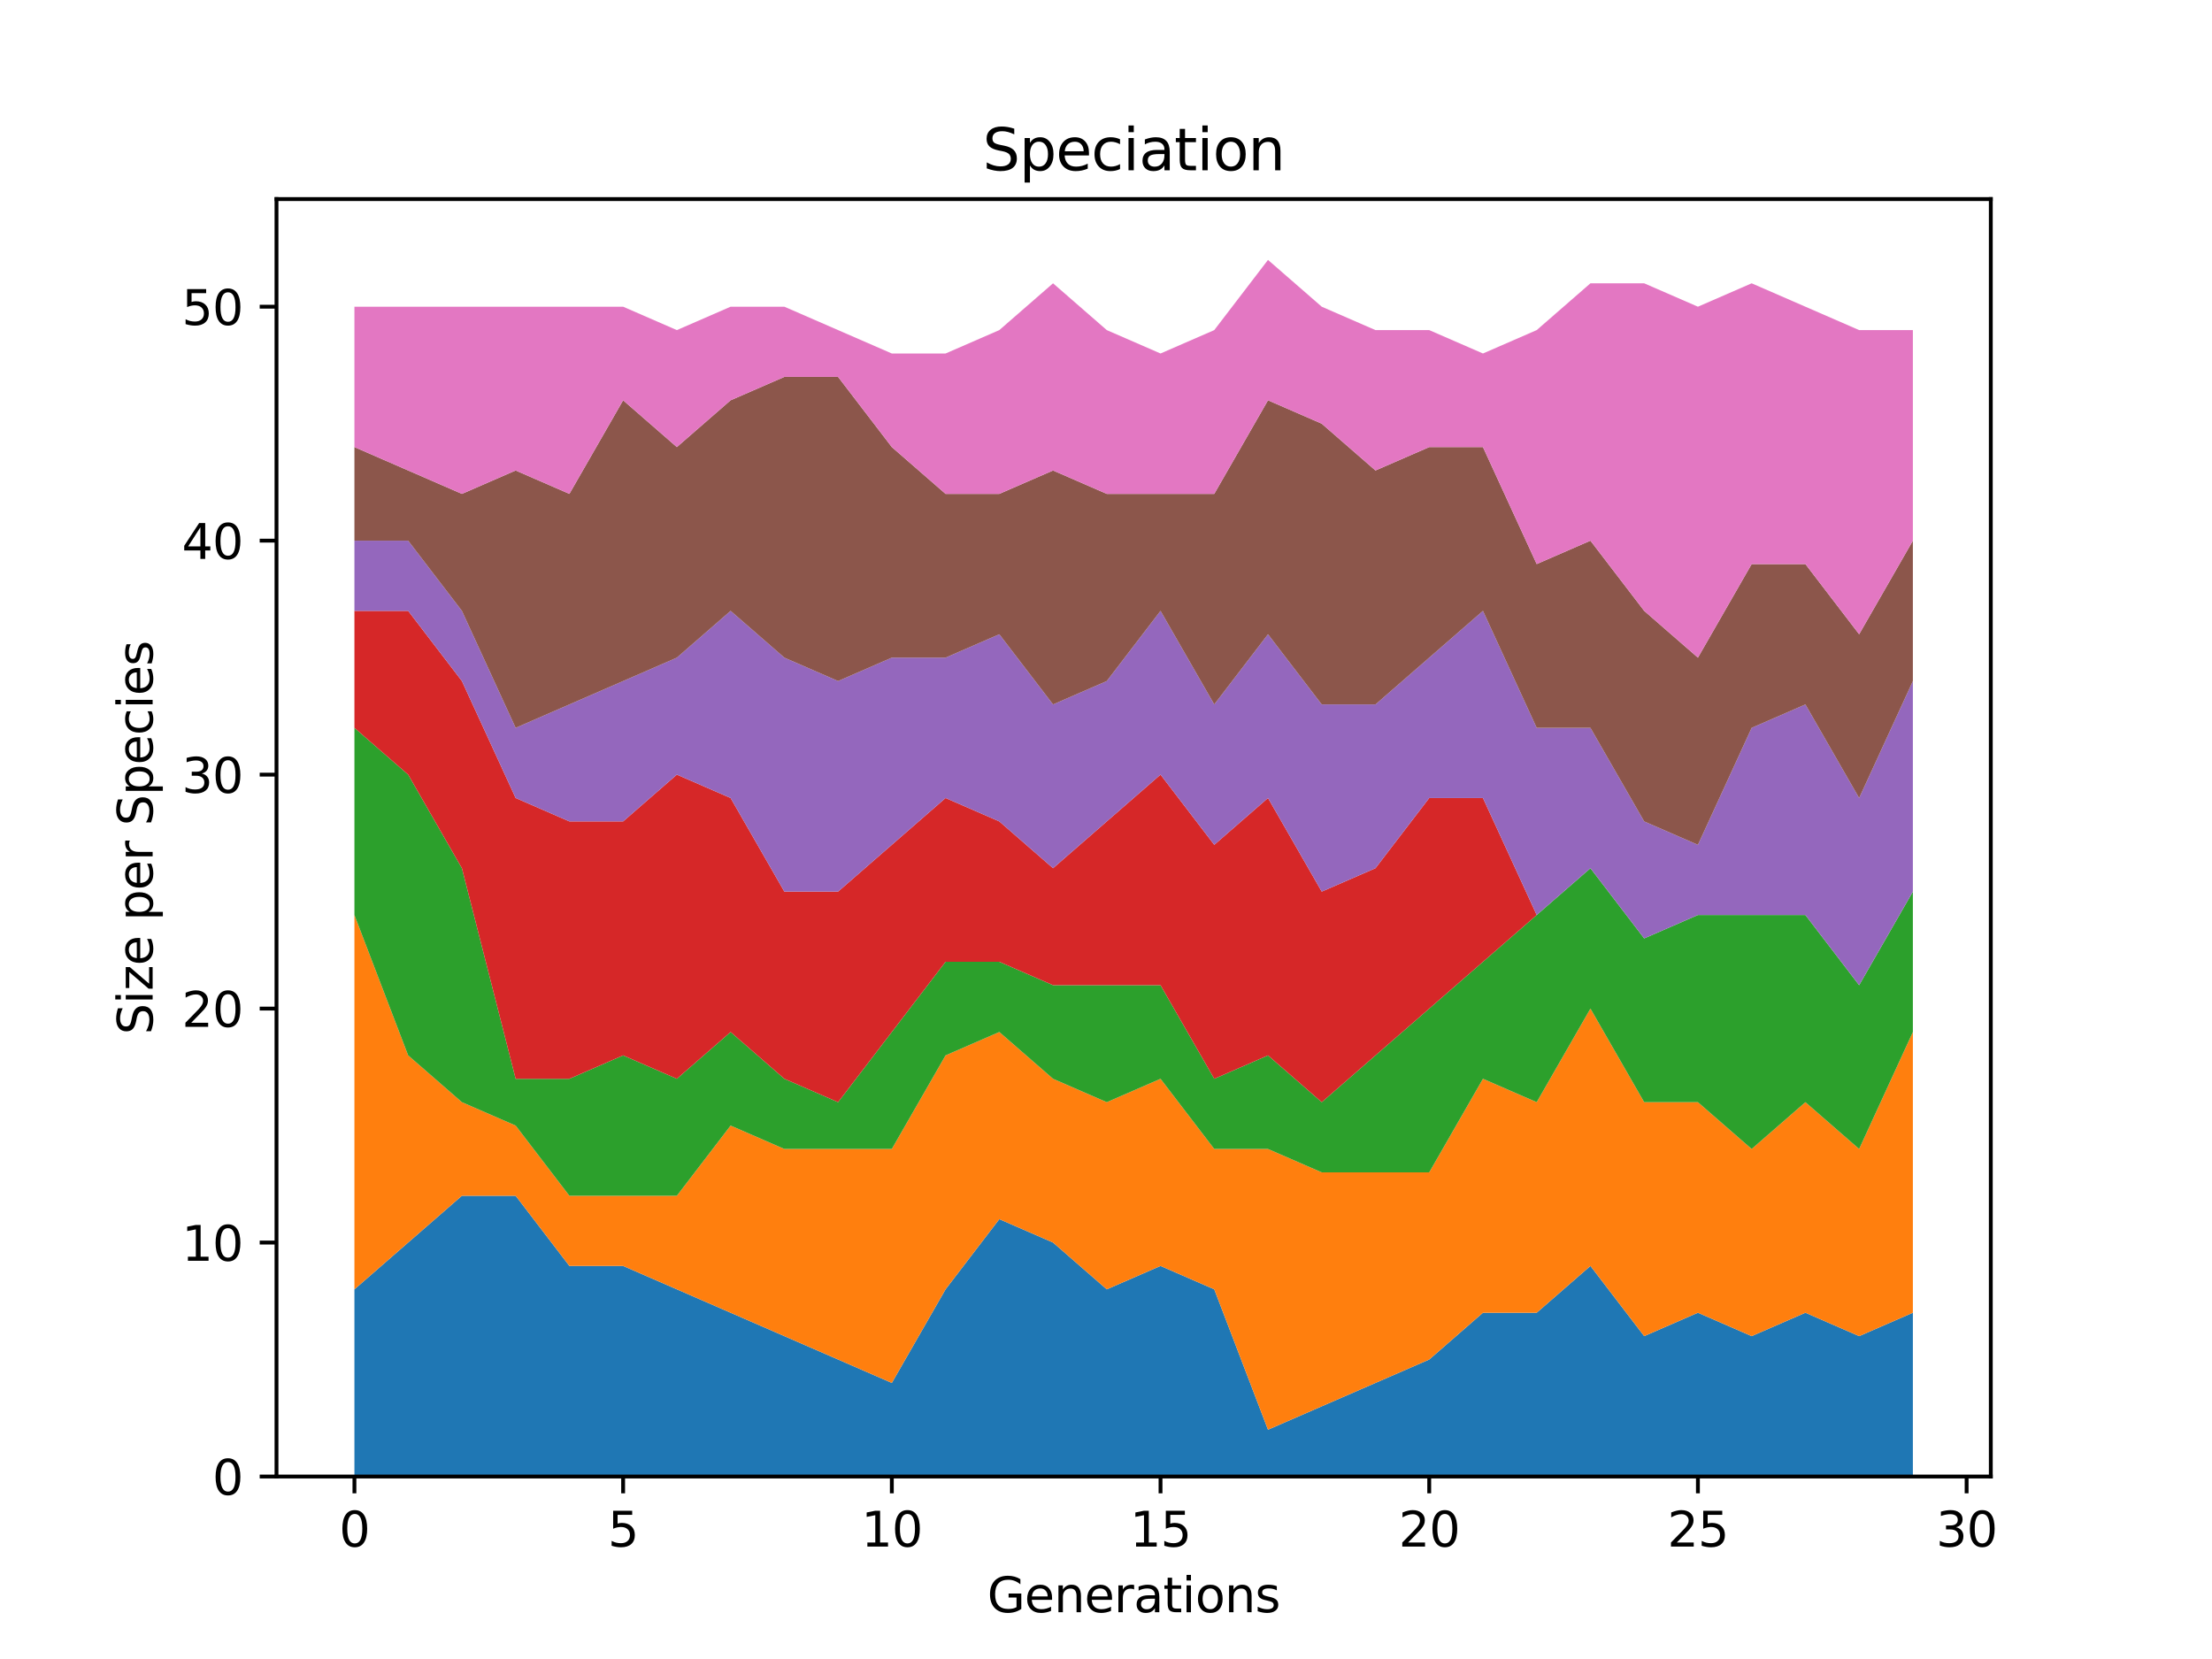 <?xml version="1.0" encoding="utf-8" standalone="no"?>
<!DOCTYPE svg PUBLIC "-//W3C//DTD SVG 1.1//EN"
  "http://www.w3.org/Graphics/SVG/1.1/DTD/svg11.dtd">
<svg height="345.6pt" version="1.1" viewBox="0 0 460.8 345.6" width="460.8pt" xmlns="http://www.w3.org/2000/svg" xmlns:xlink="http://www.w3.org/1999/xlink">
 <defs>
  <style type="text/css">*{stroke-linecap:butt;stroke-linejoin:round;}</style>
 </defs>
 <g id="figure_1">
  <g id="patch_1">
   <path d="M 0 345.6 
L 460.8 345.6 
L 460.8 0 
L 0 0 
z
" style="fill:#ffffff;"/>
  </g>
  <g id="axes_1">
   <g id="patch_2">
    <path d="M 57.6 307.584 
L 414.72 307.584 
L 414.72 41.472 
L 57.6 41.472 
z
" style="fill:#ffffff;"/>
   </g>
   <g id="PolyCollection_1">
    <path clip-path="url(#pd752c44827)" d="M 73.833 268.593 
L 73.833 307.584 
L 85.028 307.584 
L 96.223 307.584 
L 107.418 307.584 
L 118.613 307.584 
L 129.808 307.584 
L 141.003 307.584 
L 152.198 307.584 
L 163.393 307.584 
L 174.588 307.584 
L 185.783 307.584 
L 196.978 307.584 
L 208.173 307.584 
L 219.368 307.584 
L 230.563 307.584 
L 241.757 307.584 
L 252.952 307.584 
L 264.147 307.584 
L 275.342 307.584 
L 286.537 307.584 
L 297.732 307.584 
L 308.927 307.584 
L 320.122 307.584 
L 331.317 307.584 
L 342.512 307.584 
L 353.707 307.584 
L 364.902 307.584 
L 376.097 307.584 
L 387.292 307.584 
L 398.487 307.584 
L 398.487 273.467 
L 398.487 273.467 
L 387.292 278.341 
L 376.097 273.467 
L 364.902 278.341 
L 353.707 273.467 
L 342.512 278.341 
L 331.317 263.719 
L 320.122 273.467 
L 308.927 273.467 
L 297.732 283.215 
L 286.537 288.089 
L 275.342 292.962 
L 264.147 297.836 
L 252.952 268.593 
L 241.757 263.719 
L 230.563 268.593 
L 219.368 258.846 
L 208.173 253.972 
L 196.978 268.593 
L 185.783 288.089 
L 174.588 283.215 
L 163.393 278.341 
L 152.198 273.467 
L 141.003 268.593 
L 129.808 263.719 
L 118.613 263.719 
L 107.418 249.098 
L 96.223 249.098 
L 85.028 258.846 
L 73.833 268.593 
z
" style="fill:#1f77b4;"/>
   </g>
   <g id="PolyCollection_2">
    <path clip-path="url(#pd752c44827)" d="M 73.833 190.612 
L 73.833 268.593 
L 85.028 258.846 
L 96.223 249.098 
L 107.418 249.098 
L 118.613 263.719 
L 129.808 263.719 
L 141.003 268.593 
L 152.198 273.467 
L 163.393 278.341 
L 174.588 283.215 
L 185.783 288.089 
L 196.978 268.593 
L 208.173 253.972 
L 219.368 258.846 
L 230.563 268.593 
L 241.757 263.719 
L 252.952 268.593 
L 264.147 297.836 
L 275.342 292.962 
L 286.537 288.089 
L 297.732 283.215 
L 308.927 273.467 
L 320.122 273.467 
L 331.317 263.719 
L 342.512 278.341 
L 353.707 273.467 
L 364.902 278.341 
L 376.097 273.467 
L 387.292 278.341 
L 398.487 273.467 
L 398.487 214.981 
L 398.487 214.981 
L 387.292 239.35 
L 376.097 229.602 
L 364.902 239.35 
L 353.707 229.602 
L 342.512 229.602 
L 331.317 210.107 
L 320.122 229.602 
L 308.927 224.729 
L 297.732 244.224 
L 286.537 244.224 
L 275.342 244.224 
L 264.147 239.35 
L 252.952 239.35 
L 241.757 224.729 
L 230.563 229.602 
L 219.368 224.729 
L 208.173 214.981 
L 196.978 219.855 
L 185.783 239.35 
L 174.588 239.35 
L 163.393 239.35 
L 152.198 234.476 
L 141.003 249.098 
L 129.808 249.098 
L 118.613 249.098 
L 107.418 234.476 
L 96.223 229.602 
L 85.028 219.855 
L 73.833 190.612 
z
" style="fill:#ff7f0e;"/>
   </g>
   <g id="PolyCollection_3">
    <path clip-path="url(#pd752c44827)" d="M 73.833 151.621 
L 73.833 190.612 
L 85.028 219.855 
L 96.223 229.602 
L 107.418 234.476 
L 118.613 249.098 
L 129.808 249.098 
L 141.003 249.098 
L 152.198 234.476 
L 163.393 239.35 
L 174.588 239.35 
L 185.783 239.35 
L 196.978 219.855 
L 208.173 214.981 
L 219.368 224.729 
L 230.563 229.602 
L 241.757 224.729 
L 252.952 239.35 
L 264.147 239.35 
L 275.342 244.224 
L 286.537 244.224 
L 297.732 244.224 
L 308.927 224.729 
L 320.122 229.602 
L 331.317 210.107 
L 342.512 229.602 
L 353.707 229.602 
L 364.902 239.35 
L 376.097 229.602 
L 387.292 239.35 
L 398.487 214.981 
L 398.487 185.738 
L 398.487 185.738 
L 387.292 205.233 
L 376.097 190.612 
L 364.902 190.612 
L 353.707 190.612 
L 342.512 195.486 
L 331.317 180.864 
L 320.122 190.612 
L 308.927 200.359 
L 297.732 210.107 
L 286.537 219.855 
L 275.342 229.602 
L 264.147 219.855 
L 252.952 224.729 
L 241.757 205.233 
L 230.563 205.233 
L 219.368 205.233 
L 208.173 200.359 
L 196.978 200.359 
L 185.783 214.981 
L 174.588 229.602 
L 163.393 224.729 
L 152.198 214.981 
L 141.003 224.729 
L 129.808 219.855 
L 118.613 224.729 
L 107.418 224.729 
L 96.223 180.864 
L 85.028 161.369 
L 73.833 151.621 
z
" style="fill:#2ca02c;"/>
   </g>
   <g id="PolyCollection_4">
    <path clip-path="url(#pd752c44827)" d="M 73.833 127.252 
L 73.833 151.621 
L 85.028 161.369 
L 96.223 180.864 
L 107.418 224.729 
L 118.613 224.729 
L 129.808 219.855 
L 141.003 224.729 
L 152.198 214.981 
L 163.393 224.729 
L 174.588 229.602 
L 185.783 214.981 
L 196.978 200.359 
L 208.173 200.359 
L 219.368 205.233 
L 230.563 205.233 
L 241.757 205.233 
L 252.952 224.729 
L 264.147 219.855 
L 275.342 229.602 
L 286.537 219.855 
L 297.732 210.107 
L 308.927 200.359 
L 320.122 190.612 
L 331.317 180.864 
L 342.512 195.486 
L 353.707 190.612 
L 364.902 190.612 
L 376.097 190.612 
L 387.292 205.233 
L 398.487 185.738 
L 398.487 185.738 
L 398.487 185.738 
L 387.292 205.233 
L 376.097 190.612 
L 364.902 190.612 
L 353.707 190.612 
L 342.512 195.486 
L 331.317 180.864 
L 320.122 190.612 
L 308.927 166.242 
L 297.732 166.242 
L 286.537 180.864 
L 275.342 185.738 
L 264.147 166.242 
L 252.952 175.99 
L 241.757 161.369 
L 230.563 171.116 
L 219.368 180.864 
L 208.173 171.116 
L 196.978 166.242 
L 185.783 175.99 
L 174.588 185.738 
L 163.393 185.738 
L 152.198 166.242 
L 141.003 161.369 
L 129.808 171.116 
L 118.613 171.116 
L 107.418 166.242 
L 96.223 141.873 
L 85.028 127.252 
L 73.833 127.252 
z
" style="fill:#d62728;"/>
   </g>
   <g id="PolyCollection_5">
    <path clip-path="url(#pd752c44827)" d="M 73.833 112.63 
L 73.833 127.252 
L 85.028 127.252 
L 96.223 141.873 
L 107.418 166.242 
L 118.613 171.116 
L 129.808 171.116 
L 141.003 161.369 
L 152.198 166.242 
L 163.393 185.738 
L 174.588 185.738 
L 185.783 175.99 
L 196.978 166.242 
L 208.173 171.116 
L 219.368 180.864 
L 230.563 171.116 
L 241.757 161.369 
L 252.952 175.99 
L 264.147 166.242 
L 275.342 185.738 
L 286.537 180.864 
L 297.732 166.242 
L 308.927 166.242 
L 320.122 190.612 
L 331.317 180.864 
L 342.512 195.486 
L 353.707 190.612 
L 364.902 190.612 
L 376.097 190.612 
L 387.292 205.233 
L 398.487 185.738 
L 398.487 141.873 
L 398.487 141.873 
L 387.292 166.242 
L 376.097 146.747 
L 364.902 151.621 
L 353.707 175.99 
L 342.512 171.116 
L 331.317 151.621 
L 320.122 151.621 
L 308.927 127.252 
L 297.732 136.999 
L 286.537 146.747 
L 275.342 146.747 
L 264.147 132.126 
L 252.952 146.747 
L 241.757 127.252 
L 230.563 141.873 
L 219.368 146.747 
L 208.173 132.126 
L 196.978 136.999 
L 185.783 136.999 
L 174.588 141.873 
L 163.393 136.999 
L 152.198 127.252 
L 141.003 136.999 
L 129.808 141.873 
L 118.613 146.747 
L 107.418 151.621 
L 96.223 127.252 
L 85.028 112.63 
L 73.833 112.63 
z
" style="fill:#9467bd;"/>
   </g>
   <g id="PolyCollection_6">
    <path clip-path="url(#pd752c44827)" d="M 73.833 93.135 
L 73.833 112.63 
L 85.028 112.63 
L 96.223 127.252 
L 107.418 151.621 
L 118.613 146.747 
L 129.808 141.873 
L 141.003 136.999 
L 152.198 127.252 
L 163.393 136.999 
L 174.588 141.873 
L 185.783 136.999 
L 196.978 136.999 
L 208.173 132.126 
L 219.368 146.747 
L 230.563 141.873 
L 241.757 127.252 
L 252.952 146.747 
L 264.147 132.126 
L 275.342 146.747 
L 286.537 146.747 
L 297.732 136.999 
L 308.927 127.252 
L 320.122 151.621 
L 331.317 151.621 
L 342.512 171.116 
L 353.707 175.99 
L 364.902 151.621 
L 376.097 146.747 
L 387.292 166.242 
L 398.487 141.873 
L 398.487 112.63 
L 398.487 112.63 
L 387.292 132.126 
L 376.097 117.504 
L 364.902 117.504 
L 353.707 136.999 
L 342.512 127.252 
L 331.317 112.63 
L 320.122 117.504 
L 308.927 93.135 
L 297.732 93.135 
L 286.537 98.009 
L 275.342 88.261 
L 264.147 83.387 
L 252.952 102.882 
L 241.757 102.882 
L 230.563 102.882 
L 219.368 98.009 
L 208.173 102.882 
L 196.978 102.882 
L 185.783 93.135 
L 174.588 78.513 
L 163.393 78.513 
L 152.198 83.387 
L 141.003 93.135 
L 129.808 83.387 
L 118.613 102.882 
L 107.418 98.009 
L 96.223 102.882 
L 85.028 98.009 
L 73.833 93.135 
z
" style="fill:#8c564b;"/>
   </g>
   <g id="PolyCollection_7">
    <path clip-path="url(#pd752c44827)" d="M 73.833 63.892 
L 73.833 93.135 
L 85.028 98.009 
L 96.223 102.882 
L 107.418 98.009 
L 118.613 102.882 
L 129.808 83.387 
L 141.003 93.135 
L 152.198 83.387 
L 163.393 78.513 
L 174.588 78.513 
L 185.783 93.135 
L 196.978 102.882 
L 208.173 102.882 
L 219.368 98.009 
L 230.563 102.882 
L 241.757 102.882 
L 252.952 102.882 
L 264.147 83.387 
L 275.342 88.261 
L 286.537 98.009 
L 297.732 93.135 
L 308.927 93.135 
L 320.122 117.504 
L 331.317 112.63 
L 342.512 127.252 
L 353.707 136.999 
L 364.902 117.504 
L 376.097 117.504 
L 387.292 132.126 
L 398.487 112.63 
L 398.487 68.766 
L 398.487 68.766 
L 387.292 68.766 
L 376.097 63.892 
L 364.902 59.018 
L 353.707 63.892 
L 342.512 59.018 
L 331.317 59.018 
L 320.122 68.766 
L 308.927 73.639 
L 297.732 68.766 
L 286.537 68.766 
L 275.342 63.892 
L 264.147 54.144 
L 252.952 68.766 
L 241.757 73.639 
L 230.563 68.766 
L 219.368 59.018 
L 208.173 68.766 
L 196.978 73.639 
L 185.783 73.639 
L 174.588 68.766 
L 163.393 63.892 
L 152.198 63.892 
L 141.003 68.766 
L 129.808 63.892 
L 118.613 63.892 
L 107.418 63.892 
L 96.223 63.892 
L 85.028 63.892 
L 73.833 63.892 
z
" style="fill:#e377c2;"/>
   </g>
   <g id="matplotlib.axis_1">
    <g id="xtick_1">
     <g id="line2d_1">
      <defs>
       <path d="M 0 0 
L 0 3.5 
" id="m99854e7abf" style="stroke:#000000;stroke-width:0.8;"/>
      </defs>
      <g>
       <use style="stroke:#000000;stroke-width:0.8;" x="73.833" xlink:href="#m99854e7abf" y="307.584"/>
      </g>
     </g>
     <g id="text_1">
      <!-- 0 -->
      <g transform="translate(70.651 322.182)scale(0.1 -0.1)">
       <defs>
        <path d="M 2034 4250 
Q 1547 4250 1301 3770 
Q 1056 3291 1056 2328 
Q 1056 1369 1301 889 
Q 1547 409 2034 409 
Q 2525 409 2770 889 
Q 3016 1369 3016 2328 
Q 3016 3291 2770 3770 
Q 2525 4250 2034 4250 
z
M 2034 4750 
Q 2819 4750 3233 4129 
Q 3647 3509 3647 2328 
Q 3647 1150 3233 529 
Q 2819 -91 2034 -91 
Q 1250 -91 836 529 
Q 422 1150 422 2328 
Q 422 3509 836 4129 
Q 1250 4750 2034 4750 
z
" id="DejaVuSans-30" transform="scale(0.016)"/>
       </defs>
       <use xlink:href="#DejaVuSans-30"/>
      </g>
     </g>
    </g>
    <g id="xtick_2">
     <g id="line2d_2">
      <g>
       <use style="stroke:#000000;stroke-width:0.8;" x="129.808" xlink:href="#m99854e7abf" y="307.584"/>
      </g>
     </g>
     <g id="text_2">
      <!-- 5 -->
      <g transform="translate(126.626 322.182)scale(0.1 -0.1)">
       <defs>
        <path d="M 691 4666 
L 3169 4666 
L 3169 4134 
L 1269 4134 
L 1269 2991 
Q 1406 3038 1543 3061 
Q 1681 3084 1819 3084 
Q 2600 3084 3056 2656 
Q 3513 2228 3513 1497 
Q 3513 744 3044 326 
Q 2575 -91 1722 -91 
Q 1428 -91 1123 -41 
Q 819 9 494 109 
L 494 744 
Q 775 591 1075 516 
Q 1375 441 1709 441 
Q 2250 441 2565 725 
Q 2881 1009 2881 1497 
Q 2881 1984 2565 2268 
Q 2250 2553 1709 2553 
Q 1456 2553 1204 2497 
Q 953 2441 691 2322 
L 691 4666 
z
" id="DejaVuSans-35" transform="scale(0.016)"/>
       </defs>
       <use xlink:href="#DejaVuSans-35"/>
      </g>
     </g>
    </g>
    <g id="xtick_3">
     <g id="line2d_3">
      <g>
       <use style="stroke:#000000;stroke-width:0.8;" x="185.783" xlink:href="#m99854e7abf" y="307.584"/>
      </g>
     </g>
     <g id="text_3">
      <!-- 10 -->
      <g transform="translate(179.42 322.182)scale(0.1 -0.1)">
       <defs>
        <path d="M 794 531 
L 1825 531 
L 1825 4091 
L 703 3866 
L 703 4441 
L 1819 4666 
L 2450 4666 
L 2450 531 
L 3481 531 
L 3481 0 
L 794 0 
L 794 531 
z
" id="DejaVuSans-31" transform="scale(0.016)"/>
       </defs>
       <use xlink:href="#DejaVuSans-31"/>
       <use x="63.623" xlink:href="#DejaVuSans-30"/>
      </g>
     </g>
    </g>
    <g id="xtick_4">
     <g id="line2d_4">
      <g>
       <use style="stroke:#000000;stroke-width:0.8;" x="241.757" xlink:href="#m99854e7abf" y="307.584"/>
      </g>
     </g>
     <g id="text_4">
      <!-- 15 -->
      <g transform="translate(235.395 322.182)scale(0.1 -0.1)">
       <use xlink:href="#DejaVuSans-31"/>
       <use x="63.623" xlink:href="#DejaVuSans-35"/>
      </g>
     </g>
    </g>
    <g id="xtick_5">
     <g id="line2d_5">
      <g>
       <use style="stroke:#000000;stroke-width:0.8;" x="297.732" xlink:href="#m99854e7abf" y="307.584"/>
      </g>
     </g>
     <g id="text_5">
      <!-- 20 -->
      <g transform="translate(291.37 322.182)scale(0.1 -0.1)">
       <defs>
        <path d="M 1228 531 
L 3431 531 
L 3431 0 
L 469 0 
L 469 531 
Q 828 903 1448 1529 
Q 2069 2156 2228 2338 
Q 2531 2678 2651 2914 
Q 2772 3150 2772 3378 
Q 2772 3750 2511 3984 
Q 2250 4219 1831 4219 
Q 1534 4219 1204 4116 
Q 875 4013 500 3803 
L 500 4441 
Q 881 4594 1212 4672 
Q 1544 4750 1819 4750 
Q 2544 4750 2975 4387 
Q 3406 4025 3406 3419 
Q 3406 3131 3298 2873 
Q 3191 2616 2906 2266 
Q 2828 2175 2409 1742 
Q 1991 1309 1228 531 
z
" id="DejaVuSans-32" transform="scale(0.016)"/>
       </defs>
       <use xlink:href="#DejaVuSans-32"/>
       <use x="63.623" xlink:href="#DejaVuSans-30"/>
      </g>
     </g>
    </g>
    <g id="xtick_6">
     <g id="line2d_6">
      <g>
       <use style="stroke:#000000;stroke-width:0.8;" x="353.707" xlink:href="#m99854e7abf" y="307.584"/>
      </g>
     </g>
     <g id="text_6">
      <!-- 25 -->
      <g transform="translate(347.345 322.182)scale(0.1 -0.1)">
       <use xlink:href="#DejaVuSans-32"/>
       <use x="63.623" xlink:href="#DejaVuSans-35"/>
      </g>
     </g>
    </g>
    <g id="xtick_7">
     <g id="line2d_7">
      <g>
       <use style="stroke:#000000;stroke-width:0.8;" x="409.682" xlink:href="#m99854e7abf" y="307.584"/>
      </g>
     </g>
     <g id="text_7">
      <!-- 30 -->
      <g transform="translate(403.32 322.182)scale(0.1 -0.1)">
       <defs>
        <path d="M 2597 2516 
Q 3050 2419 3304 2112 
Q 3559 1806 3559 1356 
Q 3559 666 3084 287 
Q 2609 -91 1734 -91 
Q 1441 -91 1130 -33 
Q 819 25 488 141 
L 488 750 
Q 750 597 1062 519 
Q 1375 441 1716 441 
Q 2309 441 2620 675 
Q 2931 909 2931 1356 
Q 2931 1769 2642 2001 
Q 2353 2234 1838 2234 
L 1294 2234 
L 1294 2753 
L 1863 2753 
Q 2328 2753 2575 2939 
Q 2822 3125 2822 3475 
Q 2822 3834 2567 4026 
Q 2313 4219 1838 4219 
Q 1578 4219 1281 4162 
Q 984 4106 628 3988 
L 628 4550 
Q 988 4650 1302 4700 
Q 1616 4750 1894 4750 
Q 2613 4750 3031 4423 
Q 3450 4097 3450 3541 
Q 3450 3153 3228 2886 
Q 3006 2619 2597 2516 
z
" id="DejaVuSans-33" transform="scale(0.016)"/>
       </defs>
       <use xlink:href="#DejaVuSans-33"/>
       <use x="63.623" xlink:href="#DejaVuSans-30"/>
      </g>
     </g>
    </g>
    <g id="text_8">
     <!-- Generations -->
     <g transform="translate(205.662 335.861)scale(0.1 -0.1)">
      <defs>
       <path d="M 3809 666 
L 3809 1919 
L 2778 1919 
L 2778 2438 
L 4434 2438 
L 4434 434 
Q 4069 175 3628 42 
Q 3188 -91 2688 -91 
Q 1594 -91 976 548 
Q 359 1188 359 2328 
Q 359 3472 976 4111 
Q 1594 4750 2688 4750 
Q 3144 4750 3555 4637 
Q 3966 4525 4313 4306 
L 4313 3634 
Q 3963 3931 3569 4081 
Q 3175 4231 2741 4231 
Q 1884 4231 1454 3753 
Q 1025 3275 1025 2328 
Q 1025 1384 1454 906 
Q 1884 428 2741 428 
Q 3075 428 3337 486 
Q 3600 544 3809 666 
z
" id="DejaVuSans-47" transform="scale(0.016)"/>
       <path d="M 3597 1894 
L 3597 1613 
L 953 1613 
Q 991 1019 1311 708 
Q 1631 397 2203 397 
Q 2534 397 2845 478 
Q 3156 559 3463 722 
L 3463 178 
Q 3153 47 2828 -22 
Q 2503 -91 2169 -91 
Q 1331 -91 842 396 
Q 353 884 353 1716 
Q 353 2575 817 3079 
Q 1281 3584 2069 3584 
Q 2775 3584 3186 3129 
Q 3597 2675 3597 1894 
z
M 3022 2063 
Q 3016 2534 2758 2815 
Q 2500 3097 2075 3097 
Q 1594 3097 1305 2825 
Q 1016 2553 972 2059 
L 3022 2063 
z
" id="DejaVuSans-65" transform="scale(0.016)"/>
       <path d="M 3513 2113 
L 3513 0 
L 2938 0 
L 2938 2094 
Q 2938 2591 2744 2837 
Q 2550 3084 2163 3084 
Q 1697 3084 1428 2787 
Q 1159 2491 1159 1978 
L 1159 0 
L 581 0 
L 581 3500 
L 1159 3500 
L 1159 2956 
Q 1366 3272 1645 3428 
Q 1925 3584 2291 3584 
Q 2894 3584 3203 3211 
Q 3513 2838 3513 2113 
z
" id="DejaVuSans-6e" transform="scale(0.016)"/>
       <path d="M 2631 2963 
Q 2534 3019 2420 3045 
Q 2306 3072 2169 3072 
Q 1681 3072 1420 2755 
Q 1159 2438 1159 1844 
L 1159 0 
L 581 0 
L 581 3500 
L 1159 3500 
L 1159 2956 
Q 1341 3275 1631 3429 
Q 1922 3584 2338 3584 
Q 2397 3584 2469 3576 
Q 2541 3569 2628 3553 
L 2631 2963 
z
" id="DejaVuSans-72" transform="scale(0.016)"/>
       <path d="M 2194 1759 
Q 1497 1759 1228 1600 
Q 959 1441 959 1056 
Q 959 750 1161 570 
Q 1363 391 1709 391 
Q 2188 391 2477 730 
Q 2766 1069 2766 1631 
L 2766 1759 
L 2194 1759 
z
M 3341 1997 
L 3341 0 
L 2766 0 
L 2766 531 
Q 2569 213 2275 61 
Q 1981 -91 1556 -91 
Q 1019 -91 701 211 
Q 384 513 384 1019 
Q 384 1609 779 1909 
Q 1175 2209 1959 2209 
L 2766 2209 
L 2766 2266 
Q 2766 2663 2505 2880 
Q 2244 3097 1772 3097 
Q 1472 3097 1187 3025 
Q 903 2953 641 2809 
L 641 3341 
Q 956 3463 1253 3523 
Q 1550 3584 1831 3584 
Q 2591 3584 2966 3190 
Q 3341 2797 3341 1997 
z
" id="DejaVuSans-61" transform="scale(0.016)"/>
       <path d="M 1172 4494 
L 1172 3500 
L 2356 3500 
L 2356 3053 
L 1172 3053 
L 1172 1153 
Q 1172 725 1289 603 
Q 1406 481 1766 481 
L 2356 481 
L 2356 0 
L 1766 0 
Q 1100 0 847 248 
Q 594 497 594 1153 
L 594 3053 
L 172 3053 
L 172 3500 
L 594 3500 
L 594 4494 
L 1172 4494 
z
" id="DejaVuSans-74" transform="scale(0.016)"/>
       <path d="M 603 3500 
L 1178 3500 
L 1178 0 
L 603 0 
L 603 3500 
z
M 603 4863 
L 1178 4863 
L 1178 4134 
L 603 4134 
L 603 4863 
z
" id="DejaVuSans-69" transform="scale(0.016)"/>
       <path d="M 1959 3097 
Q 1497 3097 1228 2736 
Q 959 2375 959 1747 
Q 959 1119 1226 758 
Q 1494 397 1959 397 
Q 2419 397 2687 759 
Q 2956 1122 2956 1747 
Q 2956 2369 2687 2733 
Q 2419 3097 1959 3097 
z
M 1959 3584 
Q 2709 3584 3137 3096 
Q 3566 2609 3566 1747 
Q 3566 888 3137 398 
Q 2709 -91 1959 -91 
Q 1206 -91 779 398 
Q 353 888 353 1747 
Q 353 2609 779 3096 
Q 1206 3584 1959 3584 
z
" id="DejaVuSans-6f" transform="scale(0.016)"/>
       <path d="M 2834 3397 
L 2834 2853 
Q 2591 2978 2328 3040 
Q 2066 3103 1784 3103 
Q 1356 3103 1142 2972 
Q 928 2841 928 2578 
Q 928 2378 1081 2264 
Q 1234 2150 1697 2047 
L 1894 2003 
Q 2506 1872 2764 1633 
Q 3022 1394 3022 966 
Q 3022 478 2636 193 
Q 2250 -91 1575 -91 
Q 1294 -91 989 -36 
Q 684 19 347 128 
L 347 722 
Q 666 556 975 473 
Q 1284 391 1588 391 
Q 1994 391 2212 530 
Q 2431 669 2431 922 
Q 2431 1156 2273 1281 
Q 2116 1406 1581 1522 
L 1381 1569 
Q 847 1681 609 1914 
Q 372 2147 372 2553 
Q 372 3047 722 3315 
Q 1072 3584 1716 3584 
Q 2034 3584 2315 3537 
Q 2597 3491 2834 3397 
z
" id="DejaVuSans-73" transform="scale(0.016)"/>
      </defs>
      <use xlink:href="#DejaVuSans-47"/>
      <use x="77.49" xlink:href="#DejaVuSans-65"/>
      <use x="139.014" xlink:href="#DejaVuSans-6e"/>
      <use x="202.393" xlink:href="#DejaVuSans-65"/>
      <use x="263.916" xlink:href="#DejaVuSans-72"/>
      <use x="305.029" xlink:href="#DejaVuSans-61"/>
      <use x="366.309" xlink:href="#DejaVuSans-74"/>
      <use x="405.518" xlink:href="#DejaVuSans-69"/>
      <use x="433.301" xlink:href="#DejaVuSans-6f"/>
      <use x="494.482" xlink:href="#DejaVuSans-6e"/>
      <use x="557.861" xlink:href="#DejaVuSans-73"/>
     </g>
    </g>
   </g>
   <g id="matplotlib.axis_2">
    <g id="ytick_1">
     <g id="line2d_8">
      <defs>
       <path d="M 0 0 
L -3.5 0 
" id="m546b4aaec7" style="stroke:#000000;stroke-width:0.8;"/>
      </defs>
      <g>
       <use style="stroke:#000000;stroke-width:0.8;" x="57.6" xlink:href="#m546b4aaec7" y="307.584"/>
      </g>
     </g>
     <g id="text_9">
      <!-- 0 -->
      <g transform="translate(44.237 311.383)scale(0.1 -0.1)">
       <use xlink:href="#DejaVuSans-30"/>
      </g>
     </g>
    </g>
    <g id="ytick_2">
     <g id="line2d_9">
      <g>
       <use style="stroke:#000000;stroke-width:0.8;" x="57.6" xlink:href="#m546b4aaec7" y="258.846"/>
      </g>
     </g>
     <g id="text_10">
      <!-- 10 -->
      <g transform="translate(37.875 262.645)scale(0.1 -0.1)">
       <use xlink:href="#DejaVuSans-31"/>
       <use x="63.623" xlink:href="#DejaVuSans-30"/>
      </g>
     </g>
    </g>
    <g id="ytick_3">
     <g id="line2d_10">
      <g>
       <use style="stroke:#000000;stroke-width:0.8;" x="57.6" xlink:href="#m546b4aaec7" y="210.107"/>
      </g>
     </g>
     <g id="text_11">
      <!-- 20 -->
      <g transform="translate(37.875 213.906)scale(0.1 -0.1)">
       <use xlink:href="#DejaVuSans-32"/>
       <use x="63.623" xlink:href="#DejaVuSans-30"/>
      </g>
     </g>
    </g>
    <g id="ytick_4">
     <g id="line2d_11">
      <g>
       <use style="stroke:#000000;stroke-width:0.8;" x="57.6" xlink:href="#m546b4aaec7" y="161.369"/>
      </g>
     </g>
     <g id="text_12">
      <!-- 30 -->
      <g transform="translate(37.875 165.168)scale(0.1 -0.1)">
       <use xlink:href="#DejaVuSans-33"/>
       <use x="63.623" xlink:href="#DejaVuSans-30"/>
      </g>
     </g>
    </g>
    <g id="ytick_5">
     <g id="line2d_12">
      <g>
       <use style="stroke:#000000;stroke-width:0.8;" x="57.6" xlink:href="#m546b4aaec7" y="112.63"/>
      </g>
     </g>
     <g id="text_13">
      <!-- 40 -->
      <g transform="translate(37.875 116.429)scale(0.1 -0.1)">
       <defs>
        <path d="M 2419 4116 
L 825 1625 
L 2419 1625 
L 2419 4116 
z
M 2253 4666 
L 3047 4666 
L 3047 1625 
L 3713 1625 
L 3713 1100 
L 3047 1100 
L 3047 0 
L 2419 0 
L 2419 1100 
L 313 1100 
L 313 1709 
L 2253 4666 
z
" id="DejaVuSans-34" transform="scale(0.016)"/>
       </defs>
       <use xlink:href="#DejaVuSans-34"/>
       <use x="63.623" xlink:href="#DejaVuSans-30"/>
      </g>
     </g>
    </g>
    <g id="ytick_6">
     <g id="line2d_13">
      <g>
       <use style="stroke:#000000;stroke-width:0.8;" x="57.6" xlink:href="#m546b4aaec7" y="63.892"/>
      </g>
     </g>
     <g id="text_14">
      <!-- 50 -->
      <g transform="translate(37.875 67.691)scale(0.1 -0.1)">
       <use xlink:href="#DejaVuSans-35"/>
       <use x="63.623" xlink:href="#DejaVuSans-30"/>
      </g>
     </g>
    </g>
    <g id="text_15">
     <!-- Size per Species -->
     <g transform="translate(31.795 215.521)rotate(-90)scale(0.1 -0.1)">
      <defs>
       <path d="M 3425 4513 
L 3425 3897 
Q 3066 4069 2747 4153 
Q 2428 4238 2131 4238 
Q 1616 4238 1336 4038 
Q 1056 3838 1056 3469 
Q 1056 3159 1242 3001 
Q 1428 2844 1947 2747 
L 2328 2669 
Q 3034 2534 3370 2195 
Q 3706 1856 3706 1288 
Q 3706 609 3251 259 
Q 2797 -91 1919 -91 
Q 1588 -91 1214 -16 
Q 841 59 441 206 
L 441 856 
Q 825 641 1194 531 
Q 1563 422 1919 422 
Q 2459 422 2753 634 
Q 3047 847 3047 1241 
Q 3047 1584 2836 1778 
Q 2625 1972 2144 2069 
L 1759 2144 
Q 1053 2284 737 2584 
Q 422 2884 422 3419 
Q 422 4038 858 4394 
Q 1294 4750 2059 4750 
Q 2388 4750 2728 4690 
Q 3069 4631 3425 4513 
z
" id="DejaVuSans-53" transform="scale(0.016)"/>
       <path d="M 353 3500 
L 3084 3500 
L 3084 2975 
L 922 459 
L 3084 459 
L 3084 0 
L 275 0 
L 275 525 
L 2438 3041 
L 353 3041 
L 353 3500 
z
" id="DejaVuSans-7a" transform="scale(0.016)"/>
       <path id="DejaVuSans-20" transform="scale(0.016)"/>
       <path d="M 1159 525 
L 1159 -1331 
L 581 -1331 
L 581 3500 
L 1159 3500 
L 1159 2969 
Q 1341 3281 1617 3432 
Q 1894 3584 2278 3584 
Q 2916 3584 3314 3078 
Q 3713 2572 3713 1747 
Q 3713 922 3314 415 
Q 2916 -91 2278 -91 
Q 1894 -91 1617 61 
Q 1341 213 1159 525 
z
M 3116 1747 
Q 3116 2381 2855 2742 
Q 2594 3103 2138 3103 
Q 1681 3103 1420 2742 
Q 1159 2381 1159 1747 
Q 1159 1113 1420 752 
Q 1681 391 2138 391 
Q 2594 391 2855 752 
Q 3116 1113 3116 1747 
z
" id="DejaVuSans-70" transform="scale(0.016)"/>
       <path d="M 3122 3366 
L 3122 2828 
Q 2878 2963 2633 3030 
Q 2388 3097 2138 3097 
Q 1578 3097 1268 2742 
Q 959 2388 959 1747 
Q 959 1106 1268 751 
Q 1578 397 2138 397 
Q 2388 397 2633 464 
Q 2878 531 3122 666 
L 3122 134 
Q 2881 22 2623 -34 
Q 2366 -91 2075 -91 
Q 1284 -91 818 406 
Q 353 903 353 1747 
Q 353 2603 823 3093 
Q 1294 3584 2113 3584 
Q 2378 3584 2631 3529 
Q 2884 3475 3122 3366 
z
" id="DejaVuSans-63" transform="scale(0.016)"/>
      </defs>
      <use xlink:href="#DejaVuSans-53"/>
      <use x="63.477" xlink:href="#DejaVuSans-69"/>
      <use x="91.26" xlink:href="#DejaVuSans-7a"/>
      <use x="143.75" xlink:href="#DejaVuSans-65"/>
      <use x="205.273" xlink:href="#DejaVuSans-20"/>
      <use x="237.061" xlink:href="#DejaVuSans-70"/>
      <use x="300.537" xlink:href="#DejaVuSans-65"/>
      <use x="362.061" xlink:href="#DejaVuSans-72"/>
      <use x="403.174" xlink:href="#DejaVuSans-20"/>
      <use x="434.961" xlink:href="#DejaVuSans-53"/>
      <use x="498.438" xlink:href="#DejaVuSans-70"/>
      <use x="561.914" xlink:href="#DejaVuSans-65"/>
      <use x="623.438" xlink:href="#DejaVuSans-63"/>
      <use x="678.418" xlink:href="#DejaVuSans-69"/>
      <use x="706.201" xlink:href="#DejaVuSans-65"/>
      <use x="767.725" xlink:href="#DejaVuSans-73"/>
     </g>
    </g>
   </g>
   <g id="patch_3">
    <path d="M 57.6 307.584 
L 57.6 41.472 
" style="fill:none;stroke:#000000;stroke-linecap:square;stroke-linejoin:miter;stroke-width:0.8;"/>
   </g>
   <g id="patch_4">
    <path d="M 414.72 307.584 
L 414.72 41.472 
" style="fill:none;stroke:#000000;stroke-linecap:square;stroke-linejoin:miter;stroke-width:0.8;"/>
   </g>
   <g id="patch_5">
    <path d="M 57.6 307.584 
L 414.72 307.584 
" style="fill:none;stroke:#000000;stroke-linecap:square;stroke-linejoin:miter;stroke-width:0.8;"/>
   </g>
   <g id="patch_6">
    <path d="M 57.6 41.472 
L 414.72 41.472 
" style="fill:none;stroke:#000000;stroke-linecap:square;stroke-linejoin:miter;stroke-width:0.8;"/>
   </g>
   <g id="text_16">
    <!-- Speciation -->
    <g transform="translate(204.714 35.472)scale(0.12 -0.12)">
     <use xlink:href="#DejaVuSans-53"/>
     <use x="63.477" xlink:href="#DejaVuSans-70"/>
     <use x="126.953" xlink:href="#DejaVuSans-65"/>
     <use x="188.477" xlink:href="#DejaVuSans-63"/>
     <use x="243.457" xlink:href="#DejaVuSans-69"/>
     <use x="271.24" xlink:href="#DejaVuSans-61"/>
     <use x="332.52" xlink:href="#DejaVuSans-74"/>
     <use x="371.729" xlink:href="#DejaVuSans-69"/>
     <use x="399.512" xlink:href="#DejaVuSans-6f"/>
     <use x="460.693" xlink:href="#DejaVuSans-6e"/>
    </g>
   </g>
  </g>
 </g>
 <defs>
  <clipPath id="pd752c44827">
   <rect height="266.112" width="357.12" x="57.6" y="41.472"/>
  </clipPath>
 </defs>
</svg>
